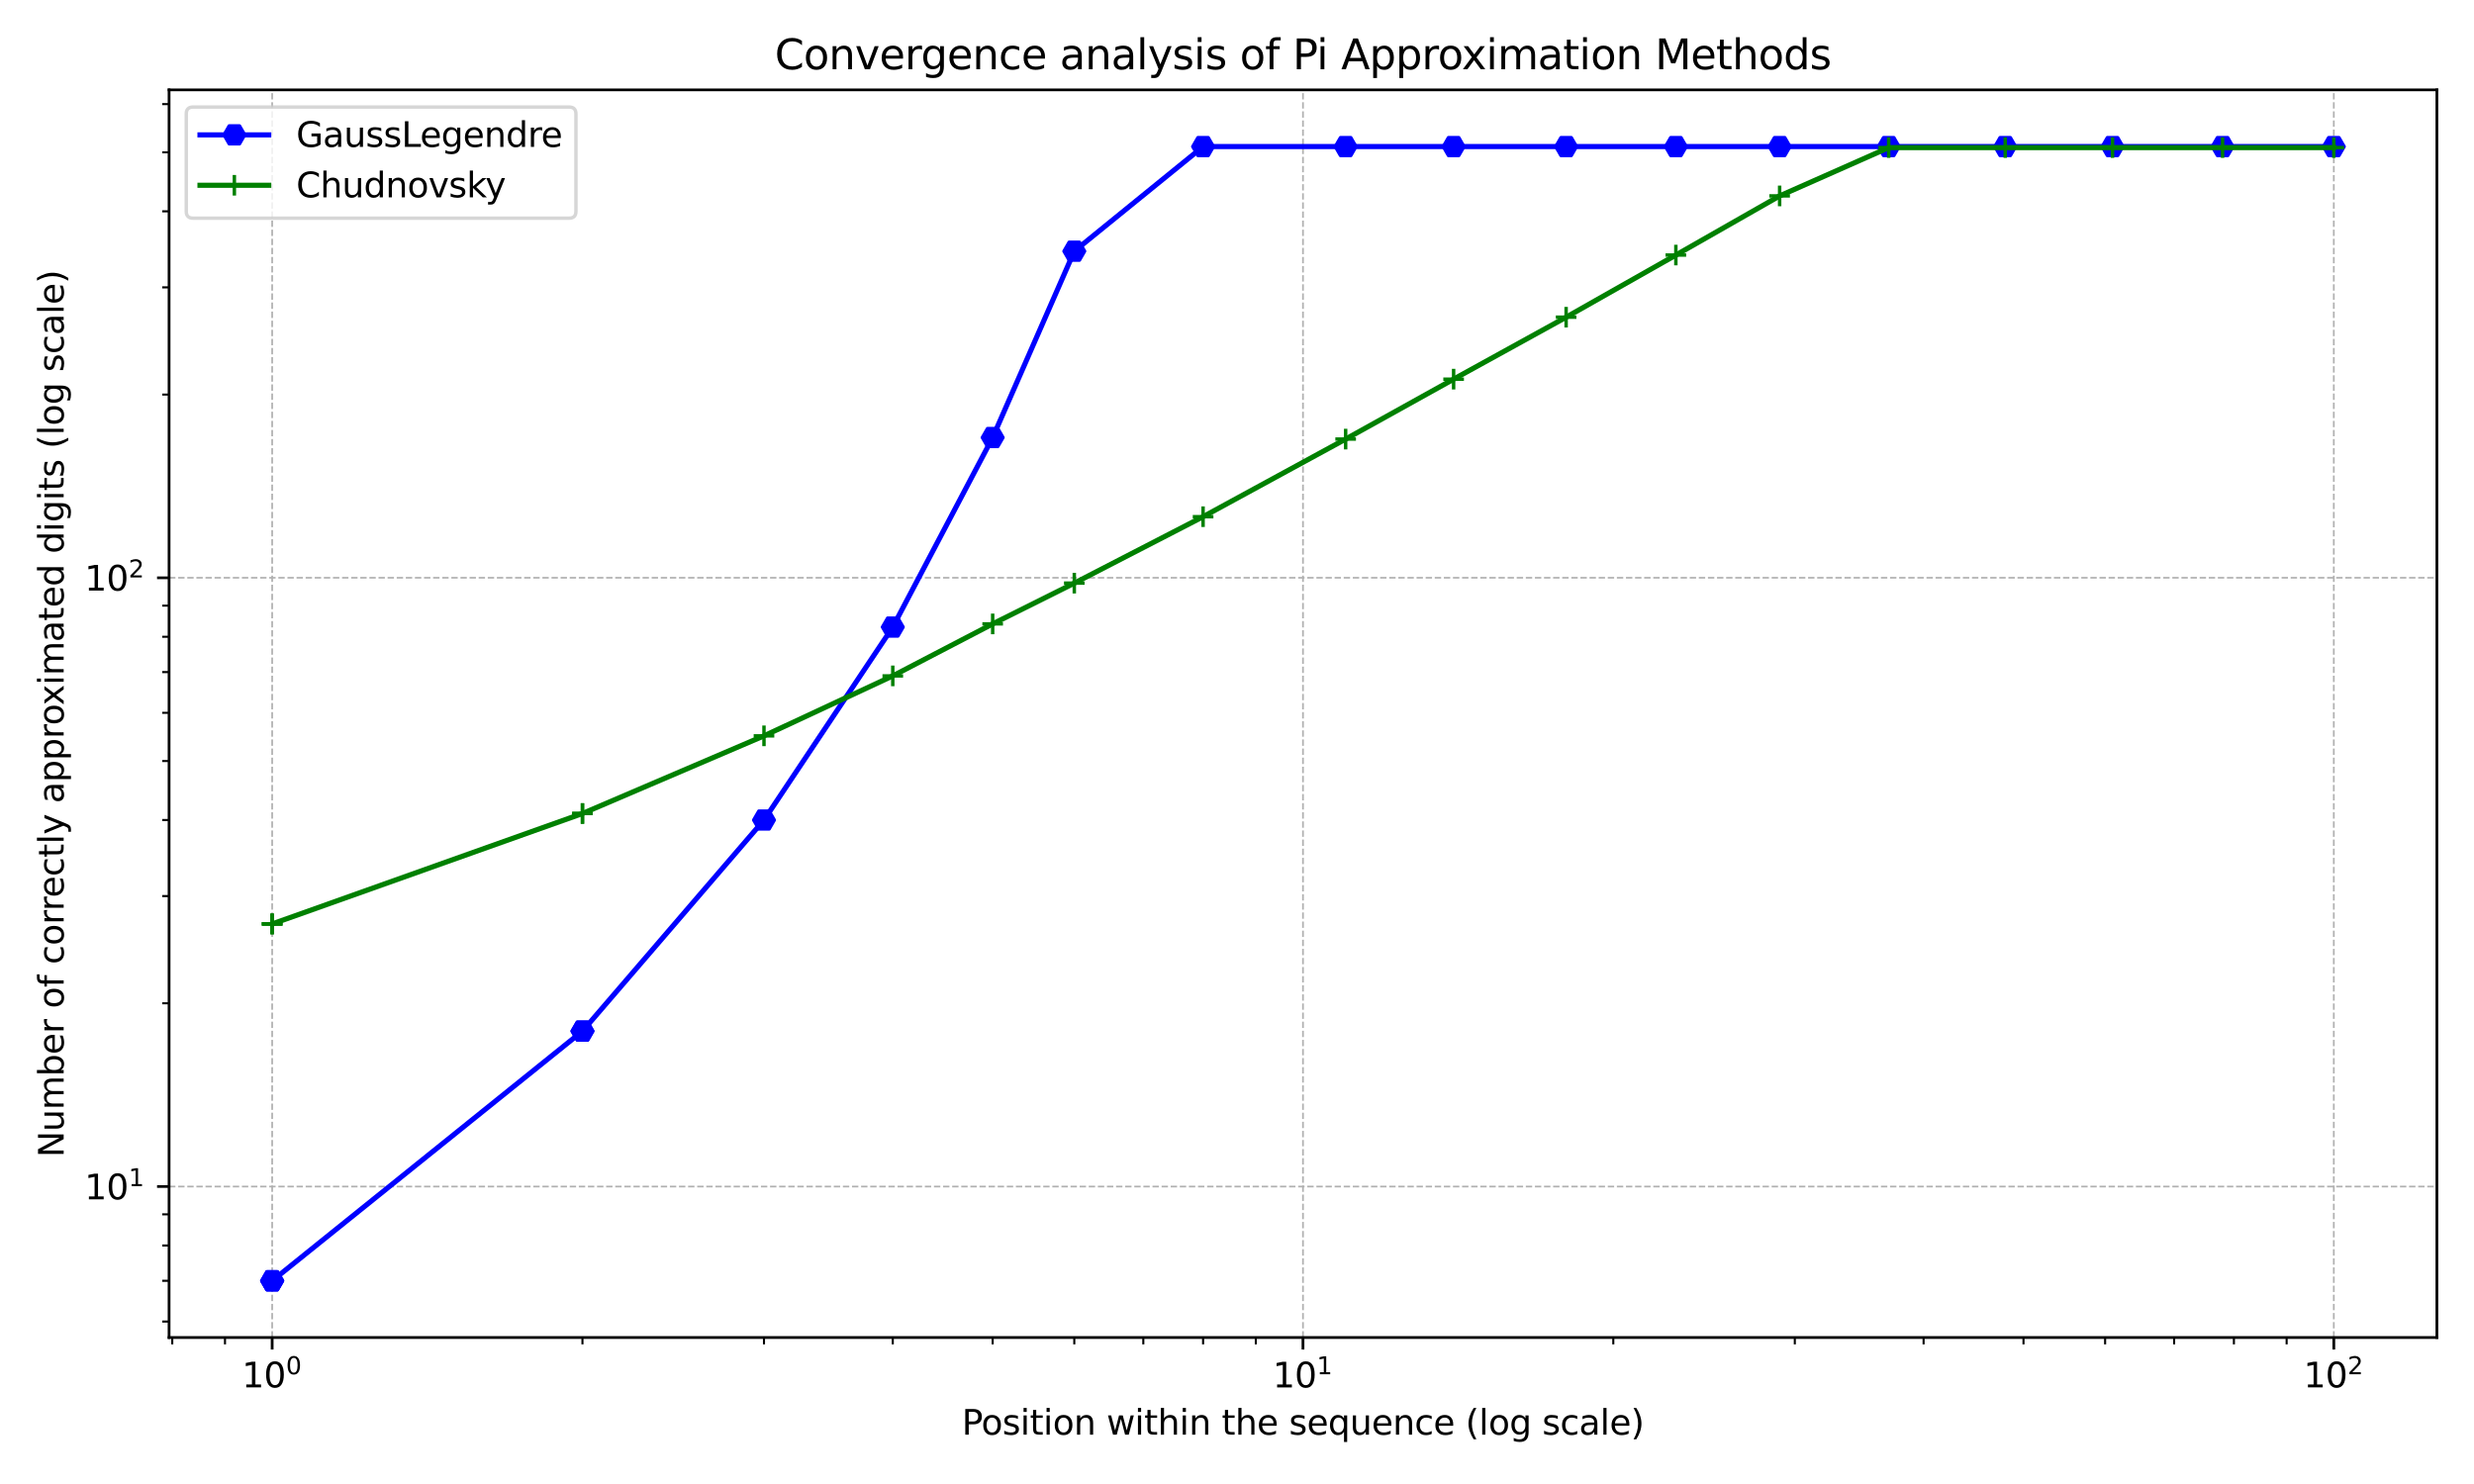 <?xml version="1.0" encoding="utf-8" standalone="no"?>
<!DOCTYPE svg PUBLIC "-//W3C//DTD SVG 1.1//EN"
  "http://www.w3.org/Graphics/SVG/1.1/DTD/svg11.dtd">
<svg xmlns:xlink="http://www.w3.org/1999/xlink" width="720pt" height="432pt" viewBox="0 0 720 432" xmlns="http://www.w3.org/2000/svg" version="1.1">
 <defs>
  <style type="text/css">*{stroke-linejoin: round; stroke-linecap: butt}</style>
 </defs>
 <g id="figure_1">
  <g id="patch_1">
   <path d="M 0 432 
L 720 432 
L 720 0 
L 0 0 
z
" style="fill: #ffffff"/>
  </g>
  <g id="axes_1">
   <g id="patch_2">
    <path d="M 49.205 389.356 
L 709.2 389.356 
L 709.2 26.16 
L 49.205 26.16 
z
" style="fill: #ffffff"/>
   </g>
   <g id="matplotlib.axis_1">
    <g id="xtick_1">
     <g id="line2d_1">
      <path d="M 79.205 389.356 
L 79.205 26.16 
" clip-path="url(#pd4773b8d16)" style="fill: none; stroke-dasharray: 1.85,0.8; stroke-dashoffset: 0; stroke: #b0b0b0; stroke-width: 0.5"/>
     </g>
     <g id="line2d_2">
      <defs>
       <path id="m289d5e07dd" d="M 0 0 
L 0 3.5 
" style="stroke: #000000; stroke-width: 0.8"/>
      </defs>
      <g>
       <use xlink:href="#m289d5e07dd" x="79.205" y="389.356" style="stroke: #000000; stroke-width: 0.8"/>
      </g>
     </g>
     <g id="text_1">
      <!-- $\mathdefault{10^{0}}$ -->
      <g transform="translate(70.405 403.954) scale(0.1 -0.1)">
       <defs>
        <path id="DejaVuSans-31" d="M 794 531 
L 1825 531 
L 1825 4091 
L 703 3866 
L 703 4441 
L 1819 4666 
L 2450 4666 
L 2450 531 
L 3481 531 
L 3481 0 
L 794 0 
L 794 531 
z
" transform="scale(0.016)"/>
        <path id="DejaVuSans-30" d="M 2034 4250 
Q 1547 4250 1301 3770 
Q 1056 3291 1056 2328 
Q 1056 1369 1301 889 
Q 1547 409 2034 409 
Q 2525 409 2770 889 
Q 3016 1369 3016 2328 
Q 3016 3291 2770 3770 
Q 2525 4250 2034 4250 
z
M 2034 4750 
Q 2819 4750 3233 4129 
Q 3647 3509 3647 2328 
Q 3647 1150 3233 529 
Q 2819 -91 2034 -91 
Q 1250 -91 836 529 
Q 422 1150 422 2328 
Q 422 3509 836 4129 
Q 1250 4750 2034 4750 
z
" transform="scale(0.016)"/>
       </defs>
       <use xlink:href="#DejaVuSans-31" transform="translate(0 0.766)"/>
       <use xlink:href="#DejaVuSans-30" transform="translate(63.623 0.766)"/>
       <use xlink:href="#DejaVuSans-30" transform="translate(128.203 39.047) scale(0.7)"/>
      </g>
     </g>
    </g>
    <g id="xtick_2">
     <g id="line2d_3">
      <path d="M 379.203 389.356 
L 379.203 26.16 
" clip-path="url(#pd4773b8d16)" style="fill: none; stroke-dasharray: 1.85,0.8; stroke-dashoffset: 0; stroke: #b0b0b0; stroke-width: 0.5"/>
     </g>
     <g id="line2d_4">
      <g>
       <use xlink:href="#m289d5e07dd" x="379.203" y="389.356" style="stroke: #000000; stroke-width: 0.8"/>
      </g>
     </g>
     <g id="text_2">
      <!-- $\mathdefault{10^{1}}$ -->
      <g transform="translate(370.403 403.954) scale(0.1 -0.1)">
       <use xlink:href="#DejaVuSans-31" transform="translate(0 0.684)"/>
       <use xlink:href="#DejaVuSans-30" transform="translate(63.623 0.684)"/>
       <use xlink:href="#DejaVuSans-31" transform="translate(128.203 38.966) scale(0.7)"/>
      </g>
     </g>
    </g>
    <g id="xtick_3">
     <g id="line2d_5">
      <path d="M 679.2 389.356 
L 679.2 26.16 
" clip-path="url(#pd4773b8d16)" style="fill: none; stroke-dasharray: 1.85,0.8; stroke-dashoffset: 0; stroke: #b0b0b0; stroke-width: 0.5"/>
     </g>
     <g id="line2d_6">
      <g>
       <use xlink:href="#m289d5e07dd" x="679.2" y="389.356" style="stroke: #000000; stroke-width: 0.8"/>
      </g>
     </g>
     <g id="text_3">
      <!-- $\mathdefault{10^{2}}$ -->
      <g transform="translate(670.4 403.954) scale(0.1 -0.1)">
       <defs>
        <path id="DejaVuSans-32" d="M 1228 531 
L 3431 531 
L 3431 0 
L 469 0 
L 469 531 
Q 828 903 1448 1529 
Q 2069 2156 2228 2338 
Q 2531 2678 2651 2914 
Q 2772 3150 2772 3378 
Q 2772 3750 2511 3984 
Q 2250 4219 1831 4219 
Q 1534 4219 1204 4116 
Q 875 4013 500 3803 
L 500 4441 
Q 881 4594 1212 4672 
Q 1544 4750 1819 4750 
Q 2544 4750 2975 4387 
Q 3406 4025 3406 3419 
Q 3406 3131 3298 2873 
Q 3191 2616 2906 2266 
Q 2828 2175 2409 1742 
Q 1991 1309 1228 531 
z
" transform="scale(0.016)"/>
       </defs>
       <use xlink:href="#DejaVuSans-31" transform="translate(0 0.766)"/>
       <use xlink:href="#DejaVuSans-30" transform="translate(63.623 0.766)"/>
       <use xlink:href="#DejaVuSans-32" transform="translate(128.203 39.047) scale(0.7)"/>
      </g>
     </g>
    </g>
    <g id="xtick_4">
     <g id="line2d_7">
      <defs>
       <path id="ma3719a4227" d="M 0 0 
L 0 2 
" style="stroke: #000000; stroke-width: 0.6"/>
      </defs>
      <g>
       <use xlink:href="#ma3719a4227" x="50.132" y="389.356" style="stroke: #000000; stroke-width: 0.6"/>
      </g>
     </g>
    </g>
    <g id="xtick_5">
     <g id="line2d_8">
      <g>
       <use xlink:href="#ma3719a4227" x="65.478" y="389.356" style="stroke: #000000; stroke-width: 0.6"/>
      </g>
     </g>
    </g>
    <g id="xtick_6">
     <g id="line2d_9">
      <g>
       <use xlink:href="#ma3719a4227" x="169.513" y="389.356" style="stroke: #000000; stroke-width: 0.6"/>
      </g>
     </g>
    </g>
    <g id="xtick_7">
     <g id="line2d_10">
      <g>
       <use xlink:href="#ma3719a4227" x="222.34" y="389.356" style="stroke: #000000; stroke-width: 0.6"/>
      </g>
     </g>
    </g>
    <g id="xtick_8">
     <g id="line2d_11">
      <g>
       <use xlink:href="#ma3719a4227" x="259.822" y="389.356" style="stroke: #000000; stroke-width: 0.6"/>
      </g>
     </g>
    </g>
    <g id="xtick_9">
     <g id="line2d_12">
      <g>
       <use xlink:href="#ma3719a4227" x="288.894" y="389.356" style="stroke: #000000; stroke-width: 0.6"/>
      </g>
     </g>
    </g>
    <g id="xtick_10">
     <g id="line2d_13">
      <g>
       <use xlink:href="#ma3719a4227" x="312.649" y="389.356" style="stroke: #000000; stroke-width: 0.6"/>
      </g>
     </g>
    </g>
    <g id="xtick_11">
     <g id="line2d_14">
      <g>
       <use xlink:href="#ma3719a4227" x="332.732" y="389.356" style="stroke: #000000; stroke-width: 0.6"/>
      </g>
     </g>
    </g>
    <g id="xtick_12">
     <g id="line2d_15">
      <g>
       <use xlink:href="#ma3719a4227" x="350.13" y="389.356" style="stroke: #000000; stroke-width: 0.6"/>
      </g>
     </g>
    </g>
    <g id="xtick_13">
     <g id="line2d_16">
      <g>
       <use xlink:href="#ma3719a4227" x="365.475" y="389.356" style="stroke: #000000; stroke-width: 0.6"/>
      </g>
     </g>
    </g>
    <g id="xtick_14">
     <g id="line2d_17">
      <g>
       <use xlink:href="#ma3719a4227" x="469.511" y="389.356" style="stroke: #000000; stroke-width: 0.6"/>
      </g>
     </g>
    </g>
    <g id="xtick_15">
     <g id="line2d_18">
      <g>
       <use xlink:href="#ma3719a4227" x="522.338" y="389.356" style="stroke: #000000; stroke-width: 0.6"/>
      </g>
     </g>
    </g>
    <g id="xtick_16">
     <g id="line2d_19">
      <g>
       <use xlink:href="#ma3719a4227" x="559.819" y="389.356" style="stroke: #000000; stroke-width: 0.6"/>
      </g>
     </g>
    </g>
    <g id="xtick_17">
     <g id="line2d_20">
      <g>
       <use xlink:href="#ma3719a4227" x="588.892" y="389.356" style="stroke: #000000; stroke-width: 0.6"/>
      </g>
     </g>
    </g>
    <g id="xtick_18">
     <g id="line2d_21">
      <g>
       <use xlink:href="#ma3719a4227" x="612.646" y="389.356" style="stroke: #000000; stroke-width: 0.6"/>
      </g>
     </g>
    </g>
    <g id="xtick_19">
     <g id="line2d_22">
      <g>
       <use xlink:href="#ma3719a4227" x="632.73" y="389.356" style="stroke: #000000; stroke-width: 0.6"/>
      </g>
     </g>
    </g>
    <g id="xtick_20">
     <g id="line2d_23">
      <g>
       <use xlink:href="#ma3719a4227" x="650.127" y="389.356" style="stroke: #000000; stroke-width: 0.6"/>
      </g>
     </g>
    </g>
    <g id="xtick_21">
     <g id="line2d_24">
      <g>
       <use xlink:href="#ma3719a4227" x="665.473" y="389.356" style="stroke: #000000; stroke-width: 0.6"/>
      </g>
     </g>
    </g>
    <g id="text_4">
     <!-- Position within the sequence (log scale) -->
     <g transform="translate(279.92 417.633) scale(0.1 -0.1)">
      <defs>
       <path id="DejaVuSans-50" d="M 1259 4147 
L 1259 2394 
L 2053 2394 
Q 2494 2394 2734 2622 
Q 2975 2850 2975 3272 
Q 2975 3691 2734 3919 
Q 2494 4147 2053 4147 
L 1259 4147 
z
M 628 4666 
L 2053 4666 
Q 2838 4666 3239 4311 
Q 3641 3956 3641 3272 
Q 3641 2581 3239 2228 
Q 2838 1875 2053 1875 
L 1259 1875 
L 1259 0 
L 628 0 
L 628 4666 
z
" transform="scale(0.016)"/>
       <path id="DejaVuSans-6f" d="M 1959 3097 
Q 1497 3097 1228 2736 
Q 959 2375 959 1747 
Q 959 1119 1226 758 
Q 1494 397 1959 397 
Q 2419 397 2687 759 
Q 2956 1122 2956 1747 
Q 2956 2369 2687 2733 
Q 2419 3097 1959 3097 
z
M 1959 3584 
Q 2709 3584 3137 3096 
Q 3566 2609 3566 1747 
Q 3566 888 3137 398 
Q 2709 -91 1959 -91 
Q 1206 -91 779 398 
Q 353 888 353 1747 
Q 353 2609 779 3096 
Q 1206 3584 1959 3584 
z
" transform="scale(0.016)"/>
       <path id="DejaVuSans-73" d="M 2834 3397 
L 2834 2853 
Q 2591 2978 2328 3040 
Q 2066 3103 1784 3103 
Q 1356 3103 1142 2972 
Q 928 2841 928 2578 
Q 928 2378 1081 2264 
Q 1234 2150 1697 2047 
L 1894 2003 
Q 2506 1872 2764 1633 
Q 3022 1394 3022 966 
Q 3022 478 2636 193 
Q 2250 -91 1575 -91 
Q 1294 -91 989 -36 
Q 684 19 347 128 
L 347 722 
Q 666 556 975 473 
Q 1284 391 1588 391 
Q 1994 391 2212 530 
Q 2431 669 2431 922 
Q 2431 1156 2273 1281 
Q 2116 1406 1581 1522 
L 1381 1569 
Q 847 1681 609 1914 
Q 372 2147 372 2553 
Q 372 3047 722 3315 
Q 1072 3584 1716 3584 
Q 2034 3584 2315 3537 
Q 2597 3491 2834 3397 
z
" transform="scale(0.016)"/>
       <path id="DejaVuSans-69" d="M 603 3500 
L 1178 3500 
L 1178 0 
L 603 0 
L 603 3500 
z
M 603 4863 
L 1178 4863 
L 1178 4134 
L 603 4134 
L 603 4863 
z
" transform="scale(0.016)"/>
       <path id="DejaVuSans-74" d="M 1172 4494 
L 1172 3500 
L 2356 3500 
L 2356 3053 
L 1172 3053 
L 1172 1153 
Q 1172 725 1289 603 
Q 1406 481 1766 481 
L 2356 481 
L 2356 0 
L 1766 0 
Q 1100 0 847 248 
Q 594 497 594 1153 
L 594 3053 
L 172 3053 
L 172 3500 
L 594 3500 
L 594 4494 
L 1172 4494 
z
" transform="scale(0.016)"/>
       <path id="DejaVuSans-6e" d="M 3513 2113 
L 3513 0 
L 2938 0 
L 2938 2094 
Q 2938 2591 2744 2837 
Q 2550 3084 2163 3084 
Q 1697 3084 1428 2787 
Q 1159 2491 1159 1978 
L 1159 0 
L 581 0 
L 581 3500 
L 1159 3500 
L 1159 2956 
Q 1366 3272 1645 3428 
Q 1925 3584 2291 3584 
Q 2894 3584 3203 3211 
Q 3513 2838 3513 2113 
z
" transform="scale(0.016)"/>
       <path id="DejaVuSans-20" transform="scale(0.016)"/>
       <path id="DejaVuSans-77" d="M 269 3500 
L 844 3500 
L 1563 769 
L 2278 3500 
L 2956 3500 
L 3675 769 
L 4391 3500 
L 4966 3500 
L 4050 0 
L 3372 0 
L 2619 2869 
L 1863 0 
L 1184 0 
L 269 3500 
z
" transform="scale(0.016)"/>
       <path id="DejaVuSans-68" d="M 3513 2113 
L 3513 0 
L 2938 0 
L 2938 2094 
Q 2938 2591 2744 2837 
Q 2550 3084 2163 3084 
Q 1697 3084 1428 2787 
Q 1159 2491 1159 1978 
L 1159 0 
L 581 0 
L 581 4863 
L 1159 4863 
L 1159 2956 
Q 1366 3272 1645 3428 
Q 1925 3584 2291 3584 
Q 2894 3584 3203 3211 
Q 3513 2838 3513 2113 
z
" transform="scale(0.016)"/>
       <path id="DejaVuSans-65" d="M 3597 1894 
L 3597 1613 
L 953 1613 
Q 991 1019 1311 708 
Q 1631 397 2203 397 
Q 2534 397 2845 478 
Q 3156 559 3463 722 
L 3463 178 
Q 3153 47 2828 -22 
Q 2503 -91 2169 -91 
Q 1331 -91 842 396 
Q 353 884 353 1716 
Q 353 2575 817 3079 
Q 1281 3584 2069 3584 
Q 2775 3584 3186 3129 
Q 3597 2675 3597 1894 
z
M 3022 2063 
Q 3016 2534 2758 2815 
Q 2500 3097 2075 3097 
Q 1594 3097 1305 2825 
Q 1016 2553 972 2059 
L 3022 2063 
z
" transform="scale(0.016)"/>
       <path id="DejaVuSans-71" d="M 947 1747 
Q 947 1113 1208 752 
Q 1469 391 1925 391 
Q 2381 391 2643 752 
Q 2906 1113 2906 1747 
Q 2906 2381 2643 2742 
Q 2381 3103 1925 3103 
Q 1469 3103 1208 2742 
Q 947 2381 947 1747 
z
M 2906 525 
Q 2725 213 2448 61 
Q 2172 -91 1784 -91 
Q 1150 -91 751 415 
Q 353 922 353 1747 
Q 353 2572 751 3078 
Q 1150 3584 1784 3584 
Q 2172 3584 2448 3432 
Q 2725 3281 2906 2969 
L 2906 3500 
L 3481 3500 
L 3481 -1331 
L 2906 -1331 
L 2906 525 
z
" transform="scale(0.016)"/>
       <path id="DejaVuSans-75" d="M 544 1381 
L 544 3500 
L 1119 3500 
L 1119 1403 
Q 1119 906 1312 657 
Q 1506 409 1894 409 
Q 2359 409 2629 706 
Q 2900 1003 2900 1516 
L 2900 3500 
L 3475 3500 
L 3475 0 
L 2900 0 
L 2900 538 
Q 2691 219 2414 64 
Q 2138 -91 1772 -91 
Q 1169 -91 856 284 
Q 544 659 544 1381 
z
M 1991 3584 
L 1991 3584 
z
" transform="scale(0.016)"/>
       <path id="DejaVuSans-63" d="M 3122 3366 
L 3122 2828 
Q 2878 2963 2633 3030 
Q 2388 3097 2138 3097 
Q 1578 3097 1268 2742 
Q 959 2388 959 1747 
Q 959 1106 1268 751 
Q 1578 397 2138 397 
Q 2388 397 2633 464 
Q 2878 531 3122 666 
L 3122 134 
Q 2881 22 2623 -34 
Q 2366 -91 2075 -91 
Q 1284 -91 818 406 
Q 353 903 353 1747 
Q 353 2603 823 3093 
Q 1294 3584 2113 3584 
Q 2378 3584 2631 3529 
Q 2884 3475 3122 3366 
z
" transform="scale(0.016)"/>
       <path id="DejaVuSans-28" d="M 1984 4856 
Q 1566 4138 1362 3434 
Q 1159 2731 1159 2009 
Q 1159 1288 1364 580 
Q 1569 -128 1984 -844 
L 1484 -844 
Q 1016 -109 783 600 
Q 550 1309 550 2009 
Q 550 2706 781 3412 
Q 1013 4119 1484 4856 
L 1984 4856 
z
" transform="scale(0.016)"/>
       <path id="DejaVuSans-6c" d="M 603 4863 
L 1178 4863 
L 1178 0 
L 603 0 
L 603 4863 
z
" transform="scale(0.016)"/>
       <path id="DejaVuSans-67" d="M 2906 1791 
Q 2906 2416 2648 2759 
Q 2391 3103 1925 3103 
Q 1463 3103 1205 2759 
Q 947 2416 947 1791 
Q 947 1169 1205 825 
Q 1463 481 1925 481 
Q 2391 481 2648 825 
Q 2906 1169 2906 1791 
z
M 3481 434 
Q 3481 -459 3084 -895 
Q 2688 -1331 1869 -1331 
Q 1566 -1331 1297 -1286 
Q 1028 -1241 775 -1147 
L 775 -588 
Q 1028 -725 1275 -790 
Q 1522 -856 1778 -856 
Q 2344 -856 2625 -561 
Q 2906 -266 2906 331 
L 2906 616 
Q 2728 306 2450 153 
Q 2172 0 1784 0 
Q 1141 0 747 490 
Q 353 981 353 1791 
Q 353 2603 747 3093 
Q 1141 3584 1784 3584 
Q 2172 3584 2450 3431 
Q 2728 3278 2906 2969 
L 2906 3500 
L 3481 3500 
L 3481 434 
z
" transform="scale(0.016)"/>
       <path id="DejaVuSans-61" d="M 2194 1759 
Q 1497 1759 1228 1600 
Q 959 1441 959 1056 
Q 959 750 1161 570 
Q 1363 391 1709 391 
Q 2188 391 2477 730 
Q 2766 1069 2766 1631 
L 2766 1759 
L 2194 1759 
z
M 3341 1997 
L 3341 0 
L 2766 0 
L 2766 531 
Q 2569 213 2275 61 
Q 1981 -91 1556 -91 
Q 1019 -91 701 211 
Q 384 513 384 1019 
Q 384 1609 779 1909 
Q 1175 2209 1959 2209 
L 2766 2209 
L 2766 2266 
Q 2766 2663 2505 2880 
Q 2244 3097 1772 3097 
Q 1472 3097 1187 3025 
Q 903 2953 641 2809 
L 641 3341 
Q 956 3463 1253 3523 
Q 1550 3584 1831 3584 
Q 2591 3584 2966 3190 
Q 3341 2797 3341 1997 
z
" transform="scale(0.016)"/>
       <path id="DejaVuSans-29" d="M 513 4856 
L 1013 4856 
Q 1481 4119 1714 3412 
Q 1947 2706 1947 2009 
Q 1947 1309 1714 600 
Q 1481 -109 1013 -844 
L 513 -844 
Q 928 -128 1133 580 
Q 1338 1288 1338 2009 
Q 1338 2731 1133 3434 
Q 928 4138 513 4856 
z
" transform="scale(0.016)"/>
      </defs>
      <use xlink:href="#DejaVuSans-50"/>
      <use xlink:href="#DejaVuSans-6f" x="56.678"/>
      <use xlink:href="#DejaVuSans-73" x="117.859"/>
      <use xlink:href="#DejaVuSans-69" x="169.959"/>
      <use xlink:href="#DejaVuSans-74" x="197.742"/>
      <use xlink:href="#DejaVuSans-69" x="236.951"/>
      <use xlink:href="#DejaVuSans-6f" x="264.734"/>
      <use xlink:href="#DejaVuSans-6e" x="325.916"/>
      <use xlink:href="#DejaVuSans-20" x="389.295"/>
      <use xlink:href="#DejaVuSans-77" x="421.082"/>
      <use xlink:href="#DejaVuSans-69" x="502.869"/>
      <use xlink:href="#DejaVuSans-74" x="530.652"/>
      <use xlink:href="#DejaVuSans-68" x="569.861"/>
      <use xlink:href="#DejaVuSans-69" x="633.24"/>
      <use xlink:href="#DejaVuSans-6e" x="661.023"/>
      <use xlink:href="#DejaVuSans-20" x="724.402"/>
      <use xlink:href="#DejaVuSans-74" x="756.189"/>
      <use xlink:href="#DejaVuSans-68" x="795.398"/>
      <use xlink:href="#DejaVuSans-65" x="858.777"/>
      <use xlink:href="#DejaVuSans-20" x="920.301"/>
      <use xlink:href="#DejaVuSans-73" x="952.088"/>
      <use xlink:href="#DejaVuSans-65" x="1004.188"/>
      <use xlink:href="#DejaVuSans-71" x="1065.711"/>
      <use xlink:href="#DejaVuSans-75" x="1129.188"/>
      <use xlink:href="#DejaVuSans-65" x="1192.566"/>
      <use xlink:href="#DejaVuSans-6e" x="1254.09"/>
      <use xlink:href="#DejaVuSans-63" x="1317.469"/>
      <use xlink:href="#DejaVuSans-65" x="1372.449"/>
      <use xlink:href="#DejaVuSans-20" x="1433.973"/>
      <use xlink:href="#DejaVuSans-28" x="1465.76"/>
      <use xlink:href="#DejaVuSans-6c" x="1504.773"/>
      <use xlink:href="#DejaVuSans-6f" x="1532.557"/>
      <use xlink:href="#DejaVuSans-67" x="1593.738"/>
      <use xlink:href="#DejaVuSans-20" x="1657.215"/>
      <use xlink:href="#DejaVuSans-73" x="1689.002"/>
      <use xlink:href="#DejaVuSans-63" x="1741.102"/>
      <use xlink:href="#DejaVuSans-61" x="1796.082"/>
      <use xlink:href="#DejaVuSans-6c" x="1857.361"/>
      <use xlink:href="#DejaVuSans-65" x="1885.145"/>
      <use xlink:href="#DejaVuSans-29" x="1946.668"/>
     </g>
    </g>
   </g>
   <g id="matplotlib.axis_2">
    <g id="ytick_1">
     <g id="line2d_25">
      <path d="M 49.205 345.399 
L 709.2 345.399 
" clip-path="url(#pd4773b8d16)" style="fill: none; stroke-dasharray: 1.85,0.8; stroke-dashoffset: 0; stroke: #b0b0b0; stroke-width: 0.5"/>
     </g>
     <g id="line2d_26">
      <defs>
       <path id="m0f36f6f681" d="M 0 0 
L -3.5 0 
" style="stroke: #000000; stroke-width: 0.8"/>
      </defs>
      <g>
       <use xlink:href="#m0f36f6f681" x="49.205" y="345.399" style="stroke: #000000; stroke-width: 0.8"/>
      </g>
     </g>
     <g id="text_5">
      <!-- $\mathdefault{10^{1}}$ -->
      <g transform="translate(24.605 349.198) scale(0.1 -0.1)">
       <use xlink:href="#DejaVuSans-31" transform="translate(0 0.684)"/>
       <use xlink:href="#DejaVuSans-30" transform="translate(63.623 0.684)"/>
       <use xlink:href="#DejaVuSans-31" transform="translate(128.203 38.966) scale(0.7)"/>
      </g>
     </g>
    </g>
    <g id="ytick_2">
     <g id="line2d_27">
      <path d="M 49.205 168.2 
L 709.2 168.2 
" clip-path="url(#pd4773b8d16)" style="fill: none; stroke-dasharray: 1.85,0.8; stroke-dashoffset: 0; stroke: #b0b0b0; stroke-width: 0.5"/>
     </g>
     <g id="line2d_28">
      <g>
       <use xlink:href="#m0f36f6f681" x="49.205" y="168.2" style="stroke: #000000; stroke-width: 0.8"/>
      </g>
     </g>
     <g id="text_6">
      <!-- $\mathdefault{10^{2}}$ -->
      <g transform="translate(24.605 171.999) scale(0.1 -0.1)">
       <use xlink:href="#DejaVuSans-31" transform="translate(0 0.766)"/>
       <use xlink:href="#DejaVuSans-30" transform="translate(63.623 0.766)"/>
       <use xlink:href="#DejaVuSans-32" transform="translate(128.203 39.047) scale(0.7)"/>
      </g>
     </g>
    </g>
    <g id="ytick_3">
     <g id="line2d_29">
      <defs>
       <path id="m14c7bb01b4" d="M 0 0 
L -2 0 
" style="stroke: #000000; stroke-width: 0.6"/>
      </defs>
      <g>
       <use xlink:href="#m14c7bb01b4" x="49.205" y="384.71" style="stroke: #000000; stroke-width: 0.6"/>
      </g>
     </g>
    </g>
    <g id="ytick_4">
     <g id="line2d_30">
      <g>
       <use xlink:href="#m14c7bb01b4" x="49.205" y="372.847" style="stroke: #000000; stroke-width: 0.6"/>
      </g>
     </g>
    </g>
    <g id="ytick_5">
     <g id="line2d_31">
      <g>
       <use xlink:href="#m14c7bb01b4" x="49.205" y="362.571" style="stroke: #000000; stroke-width: 0.6"/>
      </g>
     </g>
    </g>
    <g id="ytick_6">
     <g id="line2d_32">
      <g>
       <use xlink:href="#m14c7bb01b4" x="49.205" y="353.507" style="stroke: #000000; stroke-width: 0.6"/>
      </g>
     </g>
    </g>
    <g id="ytick_7">
     <g id="line2d_33">
      <g>
       <use xlink:href="#m14c7bb01b4" x="49.205" y="292.057" style="stroke: #000000; stroke-width: 0.6"/>
      </g>
     </g>
    </g>
    <g id="ytick_8">
     <g id="line2d_34">
      <g>
       <use xlink:href="#m14c7bb01b4" x="49.205" y="260.853" style="stroke: #000000; stroke-width: 0.6"/>
      </g>
     </g>
    </g>
    <g id="ytick_9">
     <g id="line2d_35">
      <g>
       <use xlink:href="#m14c7bb01b4" x="49.205" y="238.715" style="stroke: #000000; stroke-width: 0.6"/>
      </g>
     </g>
    </g>
    <g id="ytick_10">
     <g id="line2d_36">
      <g>
       <use xlink:href="#m14c7bb01b4" x="49.205" y="221.542" style="stroke: #000000; stroke-width: 0.6"/>
      </g>
     </g>
    </g>
    <g id="ytick_11">
     <g id="line2d_37">
      <g>
       <use xlink:href="#m14c7bb01b4" x="49.205" y="207.511" style="stroke: #000000; stroke-width: 0.6"/>
      </g>
     </g>
    </g>
    <g id="ytick_12">
     <g id="line2d_38">
      <g>
       <use xlink:href="#m14c7bb01b4" x="49.205" y="195.649" style="stroke: #000000; stroke-width: 0.6"/>
      </g>
     </g>
    </g>
    <g id="ytick_13">
     <g id="line2d_39">
      <g>
       <use xlink:href="#m14c7bb01b4" x="49.205" y="185.372" style="stroke: #000000; stroke-width: 0.6"/>
      </g>
     </g>
    </g>
    <g id="ytick_14">
     <g id="line2d_40">
      <g>
       <use xlink:href="#m14c7bb01b4" x="49.205" y="176.308" style="stroke: #000000; stroke-width: 0.6"/>
      </g>
     </g>
    </g>
    <g id="ytick_15">
     <g id="line2d_41">
      <g>
       <use xlink:href="#m14c7bb01b4" x="49.205" y="114.858" style="stroke: #000000; stroke-width: 0.6"/>
      </g>
     </g>
    </g>
    <g id="ytick_16">
     <g id="line2d_42">
      <g>
       <use xlink:href="#m14c7bb01b4" x="49.205" y="83.655" style="stroke: #000000; stroke-width: 0.6"/>
      </g>
     </g>
    </g>
    <g id="ytick_17">
     <g id="line2d_43">
      <g>
       <use xlink:href="#m14c7bb01b4" x="49.205" y="61.516" style="stroke: #000000; stroke-width: 0.6"/>
      </g>
     </g>
    </g>
    <g id="ytick_18">
     <g id="line2d_44">
      <g>
       <use xlink:href="#m14c7bb01b4" x="49.205" y="44.344" style="stroke: #000000; stroke-width: 0.6"/>
      </g>
     </g>
    </g>
    <g id="ytick_19">
     <g id="line2d_45">
      <g>
       <use xlink:href="#m14c7bb01b4" x="49.205" y="30.313" style="stroke: #000000; stroke-width: 0.6"/>
      </g>
     </g>
    </g>
    <g id="text_7">
     <!-- Number of correctly approximated digits (log scale) -->
     <g transform="translate(18.526 336.903) rotate(-90) scale(0.1 -0.1)">
      <defs>
       <path id="DejaVuSans-4e" d="M 628 4666 
L 1478 4666 
L 3547 763 
L 3547 4666 
L 4159 4666 
L 4159 0 
L 3309 0 
L 1241 3903 
L 1241 0 
L 628 0 
L 628 4666 
z
" transform="scale(0.016)"/>
       <path id="DejaVuSans-6d" d="M 3328 2828 
Q 3544 3216 3844 3400 
Q 4144 3584 4550 3584 
Q 5097 3584 5394 3201 
Q 5691 2819 5691 2113 
L 5691 0 
L 5113 0 
L 5113 2094 
Q 5113 2597 4934 2840 
Q 4756 3084 4391 3084 
Q 3944 3084 3684 2787 
Q 3425 2491 3425 1978 
L 3425 0 
L 2847 0 
L 2847 2094 
Q 2847 2600 2669 2842 
Q 2491 3084 2119 3084 
Q 1678 3084 1418 2786 
Q 1159 2488 1159 1978 
L 1159 0 
L 581 0 
L 581 3500 
L 1159 3500 
L 1159 2956 
Q 1356 3278 1631 3431 
Q 1906 3584 2284 3584 
Q 2666 3584 2933 3390 
Q 3200 3197 3328 2828 
z
" transform="scale(0.016)"/>
       <path id="DejaVuSans-62" d="M 3116 1747 
Q 3116 2381 2855 2742 
Q 2594 3103 2138 3103 
Q 1681 3103 1420 2742 
Q 1159 2381 1159 1747 
Q 1159 1113 1420 752 
Q 1681 391 2138 391 
Q 2594 391 2855 752 
Q 3116 1113 3116 1747 
z
M 1159 2969 
Q 1341 3281 1617 3432 
Q 1894 3584 2278 3584 
Q 2916 3584 3314 3078 
Q 3713 2572 3713 1747 
Q 3713 922 3314 415 
Q 2916 -91 2278 -91 
Q 1894 -91 1617 61 
Q 1341 213 1159 525 
L 1159 0 
L 581 0 
L 581 4863 
L 1159 4863 
L 1159 2969 
z
" transform="scale(0.016)"/>
       <path id="DejaVuSans-72" d="M 2631 2963 
Q 2534 3019 2420 3045 
Q 2306 3072 2169 3072 
Q 1681 3072 1420 2755 
Q 1159 2438 1159 1844 
L 1159 0 
L 581 0 
L 581 3500 
L 1159 3500 
L 1159 2956 
Q 1341 3275 1631 3429 
Q 1922 3584 2338 3584 
Q 2397 3584 2469 3576 
Q 2541 3569 2628 3553 
L 2631 2963 
z
" transform="scale(0.016)"/>
       <path id="DejaVuSans-66" d="M 2375 4863 
L 2375 4384 
L 1825 4384 
Q 1516 4384 1395 4259 
Q 1275 4134 1275 3809 
L 1275 3500 
L 2222 3500 
L 2222 3053 
L 1275 3053 
L 1275 0 
L 697 0 
L 697 3053 
L 147 3053 
L 147 3500 
L 697 3500 
L 697 3744 
Q 697 4328 969 4595 
Q 1241 4863 1831 4863 
L 2375 4863 
z
" transform="scale(0.016)"/>
       <path id="DejaVuSans-79" d="M 2059 -325 
Q 1816 -950 1584 -1140 
Q 1353 -1331 966 -1331 
L 506 -1331 
L 506 -850 
L 844 -850 
Q 1081 -850 1212 -737 
Q 1344 -625 1503 -206 
L 1606 56 
L 191 3500 
L 800 3500 
L 1894 763 
L 2988 3500 
L 3597 3500 
L 2059 -325 
z
" transform="scale(0.016)"/>
       <path id="DejaVuSans-70" d="M 1159 525 
L 1159 -1331 
L 581 -1331 
L 581 3500 
L 1159 3500 
L 1159 2969 
Q 1341 3281 1617 3432 
Q 1894 3584 2278 3584 
Q 2916 3584 3314 3078 
Q 3713 2572 3713 1747 
Q 3713 922 3314 415 
Q 2916 -91 2278 -91 
Q 1894 -91 1617 61 
Q 1341 213 1159 525 
z
M 3116 1747 
Q 3116 2381 2855 2742 
Q 2594 3103 2138 3103 
Q 1681 3103 1420 2742 
Q 1159 2381 1159 1747 
Q 1159 1113 1420 752 
Q 1681 391 2138 391 
Q 2594 391 2855 752 
Q 3116 1113 3116 1747 
z
" transform="scale(0.016)"/>
       <path id="DejaVuSans-78" d="M 3513 3500 
L 2247 1797 
L 3578 0 
L 2900 0 
L 1881 1375 
L 863 0 
L 184 0 
L 1544 1831 
L 300 3500 
L 978 3500 
L 1906 2253 
L 2834 3500 
L 3513 3500 
z
" transform="scale(0.016)"/>
       <path id="DejaVuSans-64" d="M 2906 2969 
L 2906 4863 
L 3481 4863 
L 3481 0 
L 2906 0 
L 2906 525 
Q 2725 213 2448 61 
Q 2172 -91 1784 -91 
Q 1150 -91 751 415 
Q 353 922 353 1747 
Q 353 2572 751 3078 
Q 1150 3584 1784 3584 
Q 2172 3584 2448 3432 
Q 2725 3281 2906 2969 
z
M 947 1747 
Q 947 1113 1208 752 
Q 1469 391 1925 391 
Q 2381 391 2643 752 
Q 2906 1113 2906 1747 
Q 2906 2381 2643 2742 
Q 2381 3103 1925 3103 
Q 1469 3103 1208 2742 
Q 947 2381 947 1747 
z
" transform="scale(0.016)"/>
      </defs>
      <use xlink:href="#DejaVuSans-4e"/>
      <use xlink:href="#DejaVuSans-75" x="74.805"/>
      <use xlink:href="#DejaVuSans-6d" x="138.184"/>
      <use xlink:href="#DejaVuSans-62" x="235.596"/>
      <use xlink:href="#DejaVuSans-65" x="299.072"/>
      <use xlink:href="#DejaVuSans-72" x="360.596"/>
      <use xlink:href="#DejaVuSans-20" x="401.709"/>
      <use xlink:href="#DejaVuSans-6f" x="433.496"/>
      <use xlink:href="#DejaVuSans-66" x="494.678"/>
      <use xlink:href="#DejaVuSans-20" x="529.883"/>
      <use xlink:href="#DejaVuSans-63" x="561.67"/>
      <use xlink:href="#DejaVuSans-6f" x="616.65"/>
      <use xlink:href="#DejaVuSans-72" x="677.832"/>
      <use xlink:href="#DejaVuSans-72" x="717.195"/>
      <use xlink:href="#DejaVuSans-65" x="756.059"/>
      <use xlink:href="#DejaVuSans-63" x="817.582"/>
      <use xlink:href="#DejaVuSans-74" x="872.562"/>
      <use xlink:href="#DejaVuSans-6c" x="911.771"/>
      <use xlink:href="#DejaVuSans-79" x="939.555"/>
      <use xlink:href="#DejaVuSans-20" x="998.734"/>
      <use xlink:href="#DejaVuSans-61" x="1030.521"/>
      <use xlink:href="#DejaVuSans-70" x="1091.801"/>
      <use xlink:href="#DejaVuSans-70" x="1155.277"/>
      <use xlink:href="#DejaVuSans-72" x="1218.754"/>
      <use xlink:href="#DejaVuSans-6f" x="1257.617"/>
      <use xlink:href="#DejaVuSans-78" x="1315.674"/>
      <use xlink:href="#DejaVuSans-69" x="1374.854"/>
      <use xlink:href="#DejaVuSans-6d" x="1402.637"/>
      <use xlink:href="#DejaVuSans-61" x="1500.049"/>
      <use xlink:href="#DejaVuSans-74" x="1561.328"/>
      <use xlink:href="#DejaVuSans-65" x="1600.537"/>
      <use xlink:href="#DejaVuSans-64" x="1662.061"/>
      <use xlink:href="#DejaVuSans-20" x="1725.537"/>
      <use xlink:href="#DejaVuSans-64" x="1757.324"/>
      <use xlink:href="#DejaVuSans-69" x="1820.801"/>
      <use xlink:href="#DejaVuSans-67" x="1848.584"/>
      <use xlink:href="#DejaVuSans-69" x="1912.061"/>
      <use xlink:href="#DejaVuSans-74" x="1939.844"/>
      <use xlink:href="#DejaVuSans-73" x="1979.053"/>
      <use xlink:href="#DejaVuSans-20" x="2031.152"/>
      <use xlink:href="#DejaVuSans-28" x="2062.939"/>
      <use xlink:href="#DejaVuSans-6c" x="2101.953"/>
      <use xlink:href="#DejaVuSans-6f" x="2129.736"/>
      <use xlink:href="#DejaVuSans-67" x="2190.918"/>
      <use xlink:href="#DejaVuSans-20" x="2254.395"/>
      <use xlink:href="#DejaVuSans-73" x="2286.182"/>
      <use xlink:href="#DejaVuSans-63" x="2338.281"/>
      <use xlink:href="#DejaVuSans-61" x="2393.262"/>
      <use xlink:href="#DejaVuSans-6c" x="2454.541"/>
      <use xlink:href="#DejaVuSans-65" x="2482.324"/>
      <use xlink:href="#DejaVuSans-29" x="2543.848"/>
     </g>
    </g>
   </g>
   <g id="line2d_46">
    <path d="M 79.205 372.847 
L 79.205 372.847 
L 79.205 372.847 
L 169.513 300.165 
L 169.513 300.165 
L 222.34 238.715 
L 259.822 182.539 
L 288.894 127.365 
L 312.649 73.123 
L 350.13 42.669 
L 391.62 42.669 
L 423.041 42.669 
L 455.784 42.669 
L 487.72 42.669 
L 517.921 42.669 
L 549.662 42.669 
L 583.573 42.669 
L 614.8 42.669 
L 646.829 42.669 
L 679.2 42.669 
" clip-path="url(#pd4773b8d16)" style="fill: none; stroke: #0000ff; stroke-width: 1.5; stroke-linecap: square"/>
    <defs>
     <path id="m8fe67aed1e" d="M -1.5 -2.598 
L -3 -0 
L -1.5 2.598 
L 1.5 2.598 
L 3 0 
L 1.5 -2.598 
z
" style="stroke: #0000ff; stroke-linejoin: miter"/>
    </defs>
    <g clip-path="url(#pd4773b8d16)">
     <use xlink:href="#m8fe67aed1e" x="79.205" y="372.847" style="fill: #0000ff; stroke: #0000ff; stroke-linejoin: miter"/>
     <use xlink:href="#m8fe67aed1e" x="79.205" y="372.847" style="fill: #0000ff; stroke: #0000ff; stroke-linejoin: miter"/>
     <use xlink:href="#m8fe67aed1e" x="79.205" y="372.847" style="fill: #0000ff; stroke: #0000ff; stroke-linejoin: miter"/>
     <use xlink:href="#m8fe67aed1e" x="169.513" y="300.165" style="fill: #0000ff; stroke: #0000ff; stroke-linejoin: miter"/>
     <use xlink:href="#m8fe67aed1e" x="169.513" y="300.165" style="fill: #0000ff; stroke: #0000ff; stroke-linejoin: miter"/>
     <use xlink:href="#m8fe67aed1e" x="222.34" y="238.715" style="fill: #0000ff; stroke: #0000ff; stroke-linejoin: miter"/>
     <use xlink:href="#m8fe67aed1e" x="259.822" y="182.539" style="fill: #0000ff; stroke: #0000ff; stroke-linejoin: miter"/>
     <use xlink:href="#m8fe67aed1e" x="288.894" y="127.365" style="fill: #0000ff; stroke: #0000ff; stroke-linejoin: miter"/>
     <use xlink:href="#m8fe67aed1e" x="312.649" y="73.123" style="fill: #0000ff; stroke: #0000ff; stroke-linejoin: miter"/>
     <use xlink:href="#m8fe67aed1e" x="350.13" y="42.669" style="fill: #0000ff; stroke: #0000ff; stroke-linejoin: miter"/>
     <use xlink:href="#m8fe67aed1e" x="391.62" y="42.669" style="fill: #0000ff; stroke: #0000ff; stroke-linejoin: miter"/>
     <use xlink:href="#m8fe67aed1e" x="423.041" y="42.669" style="fill: #0000ff; stroke: #0000ff; stroke-linejoin: miter"/>
     <use xlink:href="#m8fe67aed1e" x="455.784" y="42.669" style="fill: #0000ff; stroke: #0000ff; stroke-linejoin: miter"/>
     <use xlink:href="#m8fe67aed1e" x="487.72" y="42.669" style="fill: #0000ff; stroke: #0000ff; stroke-linejoin: miter"/>
     <use xlink:href="#m8fe67aed1e" x="517.921" y="42.669" style="fill: #0000ff; stroke: #0000ff; stroke-linejoin: miter"/>
     <use xlink:href="#m8fe67aed1e" x="549.662" y="42.669" style="fill: #0000ff; stroke: #0000ff; stroke-linejoin: miter"/>
     <use xlink:href="#m8fe67aed1e" x="583.573" y="42.669" style="fill: #0000ff; stroke: #0000ff; stroke-linejoin: miter"/>
     <use xlink:href="#m8fe67aed1e" x="614.8" y="42.669" style="fill: #0000ff; stroke: #0000ff; stroke-linejoin: miter"/>
     <use xlink:href="#m8fe67aed1e" x="646.829" y="42.669" style="fill: #0000ff; stroke: #0000ff; stroke-linejoin: miter"/>
     <use xlink:href="#m8fe67aed1e" x="679.2" y="42.669" style="fill: #0000ff; stroke: #0000ff; stroke-linejoin: miter"/>
    </g>
   </g>
   <g id="line2d_47">
    <path d="M 79.205 268.962 
L 79.205 268.962 
L 79.205 268.962 
L 169.513 236.814 
L 169.513 236.814 
L 222.34 214.207 
L 259.822 196.756 
L 288.894 181.618 
L 312.649 169.755 
L 350.13 150.415 
L 391.62 127.819 
L 423.041 110.374 
L 455.784 92.335 
L 487.72 74.249 
L 517.921 57.032 
L 549.662 42.971 
L 583.573 42.971 
L 614.8 42.971 
L 646.829 42.971 
L 679.2 42.971 
" clip-path="url(#pd4773b8d16)" style="fill: none; stroke: #008000; stroke-width: 1.5; stroke-linecap: square"/>
    <defs>
     <path id="mcaa1531593" d="M -3 0 
L 3 0 
M 0 3 
L 0 -3 
" style="stroke: #008000"/>
    </defs>
    <g clip-path="url(#pd4773b8d16)">
     <use xlink:href="#mcaa1531593" x="79.205" y="268.962" style="fill: #008000; stroke: #008000"/>
     <use xlink:href="#mcaa1531593" x="79.205" y="268.962" style="fill: #008000; stroke: #008000"/>
     <use xlink:href="#mcaa1531593" x="79.205" y="268.962" style="fill: #008000; stroke: #008000"/>
     <use xlink:href="#mcaa1531593" x="169.513" y="236.814" style="fill: #008000; stroke: #008000"/>
     <use xlink:href="#mcaa1531593" x="169.513" y="236.814" style="fill: #008000; stroke: #008000"/>
     <use xlink:href="#mcaa1531593" x="222.34" y="214.207" style="fill: #008000; stroke: #008000"/>
     <use xlink:href="#mcaa1531593" x="259.822" y="196.756" style="fill: #008000; stroke: #008000"/>
     <use xlink:href="#mcaa1531593" x="288.894" y="181.618" style="fill: #008000; stroke: #008000"/>
     <use xlink:href="#mcaa1531593" x="312.649" y="169.755" style="fill: #008000; stroke: #008000"/>
     <use xlink:href="#mcaa1531593" x="350.13" y="150.415" style="fill: #008000; stroke: #008000"/>
     <use xlink:href="#mcaa1531593" x="391.62" y="127.819" style="fill: #008000; stroke: #008000"/>
     <use xlink:href="#mcaa1531593" x="423.041" y="110.374" style="fill: #008000; stroke: #008000"/>
     <use xlink:href="#mcaa1531593" x="455.784" y="92.335" style="fill: #008000; stroke: #008000"/>
     <use xlink:href="#mcaa1531593" x="487.72" y="74.249" style="fill: #008000; stroke: #008000"/>
     <use xlink:href="#mcaa1531593" x="517.921" y="57.032" style="fill: #008000; stroke: #008000"/>
     <use xlink:href="#mcaa1531593" x="549.662" y="42.971" style="fill: #008000; stroke: #008000"/>
     <use xlink:href="#mcaa1531593" x="583.573" y="42.971" style="fill: #008000; stroke: #008000"/>
     <use xlink:href="#mcaa1531593" x="614.8" y="42.971" style="fill: #008000; stroke: #008000"/>
     <use xlink:href="#mcaa1531593" x="646.829" y="42.971" style="fill: #008000; stroke: #008000"/>
     <use xlink:href="#mcaa1531593" x="679.2" y="42.971" style="fill: #008000; stroke: #008000"/>
    </g>
   </g>
   <g id="patch_3">
    <path d="M 49.205 389.356 
L 49.205 26.16 
" style="fill: none; stroke: #000000; stroke-width: 0.8; stroke-linejoin: miter; stroke-linecap: square"/>
   </g>
   <g id="patch_4">
    <path d="M 709.2 389.356 
L 709.2 26.16 
" style="fill: none; stroke: #000000; stroke-width: 0.8; stroke-linejoin: miter; stroke-linecap: square"/>
   </g>
   <g id="patch_5">
    <path d="M 49.205 389.356 
L 709.2 389.356 
" style="fill: none; stroke: #000000; stroke-width: 0.8; stroke-linejoin: miter; stroke-linecap: square"/>
   </g>
   <g id="patch_6">
    <path d="M 49.205 26.16 
L 709.2 26.16 
" style="fill: none; stroke: #000000; stroke-width: 0.8; stroke-linejoin: miter; stroke-linecap: square"/>
   </g>
   <g id="text_8">
    <!-- Convergence analysis of Pi Approximation Methods -->
    <g transform="translate(225.481 20.16) scale(0.12 -0.12)">
     <defs>
      <path id="DejaVuSans-43" d="M 4122 4306 
L 4122 3641 
Q 3803 3938 3442 4084 
Q 3081 4231 2675 4231 
Q 1875 4231 1450 3742 
Q 1025 3253 1025 2328 
Q 1025 1406 1450 917 
Q 1875 428 2675 428 
Q 3081 428 3442 575 
Q 3803 722 4122 1019 
L 4122 359 
Q 3791 134 3420 21 
Q 3050 -91 2638 -91 
Q 1578 -91 968 557 
Q 359 1206 359 2328 
Q 359 3453 968 4101 
Q 1578 4750 2638 4750 
Q 3056 4750 3426 4639 
Q 3797 4528 4122 4306 
z
" transform="scale(0.016)"/>
      <path id="DejaVuSans-76" d="M 191 3500 
L 800 3500 
L 1894 563 
L 2988 3500 
L 3597 3500 
L 2284 0 
L 1503 0 
L 191 3500 
z
" transform="scale(0.016)"/>
      <path id="DejaVuSans-41" d="M 2188 4044 
L 1331 1722 
L 3047 1722 
L 2188 4044 
z
M 1831 4666 
L 2547 4666 
L 4325 0 
L 3669 0 
L 3244 1197 
L 1141 1197 
L 716 0 
L 50 0 
L 1831 4666 
z
" transform="scale(0.016)"/>
      <path id="DejaVuSans-4d" d="M 628 4666 
L 1569 4666 
L 2759 1491 
L 3956 4666 
L 4897 4666 
L 4897 0 
L 4281 0 
L 4281 4097 
L 3078 897 
L 2444 897 
L 1241 4097 
L 1241 0 
L 628 0 
L 628 4666 
z
" transform="scale(0.016)"/>
     </defs>
     <use xlink:href="#DejaVuSans-43"/>
     <use xlink:href="#DejaVuSans-6f" x="69.824"/>
     <use xlink:href="#DejaVuSans-6e" x="131.006"/>
     <use xlink:href="#DejaVuSans-76" x="194.385"/>
     <use xlink:href="#DejaVuSans-65" x="253.564"/>
     <use xlink:href="#DejaVuSans-72" x="315.088"/>
     <use xlink:href="#DejaVuSans-67" x="354.451"/>
     <use xlink:href="#DejaVuSans-65" x="417.928"/>
     <use xlink:href="#DejaVuSans-6e" x="479.451"/>
     <use xlink:href="#DejaVuSans-63" x="542.83"/>
     <use xlink:href="#DejaVuSans-65" x="597.811"/>
     <use xlink:href="#DejaVuSans-20" x="659.334"/>
     <use xlink:href="#DejaVuSans-61" x="691.121"/>
     <use xlink:href="#DejaVuSans-6e" x="752.4"/>
     <use xlink:href="#DejaVuSans-61" x="815.779"/>
     <use xlink:href="#DejaVuSans-6c" x="877.059"/>
     <use xlink:href="#DejaVuSans-79" x="904.842"/>
     <use xlink:href="#DejaVuSans-73" x="964.021"/>
     <use xlink:href="#DejaVuSans-69" x="1016.121"/>
     <use xlink:href="#DejaVuSans-73" x="1043.904"/>
     <use xlink:href="#DejaVuSans-20" x="1096.004"/>
     <use xlink:href="#DejaVuSans-6f" x="1127.791"/>
     <use xlink:href="#DejaVuSans-66" x="1188.973"/>
     <use xlink:href="#DejaVuSans-20" x="1224.178"/>
     <use xlink:href="#DejaVuSans-50" x="1255.965"/>
     <use xlink:href="#DejaVuSans-69" x="1314.018"/>
     <use xlink:href="#DejaVuSans-20" x="1341.801"/>
     <use xlink:href="#DejaVuSans-41" x="1373.588"/>
     <use xlink:href="#DejaVuSans-70" x="1441.996"/>
     <use xlink:href="#DejaVuSans-70" x="1505.473"/>
     <use xlink:href="#DejaVuSans-72" x="1568.949"/>
     <use xlink:href="#DejaVuSans-6f" x="1607.812"/>
     <use xlink:href="#DejaVuSans-78" x="1665.869"/>
     <use xlink:href="#DejaVuSans-69" x="1725.049"/>
     <use xlink:href="#DejaVuSans-6d" x="1752.832"/>
     <use xlink:href="#DejaVuSans-61" x="1850.244"/>
     <use xlink:href="#DejaVuSans-74" x="1911.523"/>
     <use xlink:href="#DejaVuSans-69" x="1950.732"/>
     <use xlink:href="#DejaVuSans-6f" x="1978.516"/>
     <use xlink:href="#DejaVuSans-6e" x="2039.697"/>
     <use xlink:href="#DejaVuSans-20" x="2103.076"/>
     <use xlink:href="#DejaVuSans-4d" x="2134.863"/>
     <use xlink:href="#DejaVuSans-65" x="2221.143"/>
     <use xlink:href="#DejaVuSans-74" x="2282.666"/>
     <use xlink:href="#DejaVuSans-68" x="2321.875"/>
     <use xlink:href="#DejaVuSans-6f" x="2385.254"/>
     <use xlink:href="#DejaVuSans-64" x="2446.436"/>
     <use xlink:href="#DejaVuSans-73" x="2509.912"/>
    </g>
   </g>
   <g id="legend_1">
    <g id="patch_7">
     <path d="M 56.205 63.516 
L 165.615 63.516 
Q 167.615 63.516 167.615 61.516 
L 167.615 33.16 
Q 167.615 31.16 165.615 31.16 
L 56.205 31.16 
Q 54.205 31.16 54.205 33.16 
L 54.205 61.516 
Q 54.205 63.516 56.205 63.516 
z
" style="fill: #ffffff; opacity: 0.8; stroke: #cccccc; stroke-linejoin: miter"/>
    </g>
    <g id="line2d_48">
     <path d="M 58.205 39.258 
L 68.205 39.258 
L 78.205 39.258 
" style="fill: none; stroke: #0000ff; stroke-width: 1.5; stroke-linecap: square"/>
     <g>
      <use xlink:href="#m8fe67aed1e" x="68.205" y="39.258" style="fill: #0000ff; stroke: #0000ff; stroke-linejoin: miter"/>
     </g>
    </g>
    <g id="text_9">
     <!-- GaussLegendre -->
     <g transform="translate(86.205 42.758) scale(0.1 -0.1)">
      <defs>
       <path id="DejaVuSans-47" d="M 3809 666 
L 3809 1919 
L 2778 1919 
L 2778 2438 
L 4434 2438 
L 4434 434 
Q 4069 175 3628 42 
Q 3188 -91 2688 -91 
Q 1594 -91 976 548 
Q 359 1188 359 2328 
Q 359 3472 976 4111 
Q 1594 4750 2688 4750 
Q 3144 4750 3555 4637 
Q 3966 4525 4313 4306 
L 4313 3634 
Q 3963 3931 3569 4081 
Q 3175 4231 2741 4231 
Q 1884 4231 1454 3753 
Q 1025 3275 1025 2328 
Q 1025 1384 1454 906 
Q 1884 428 2741 428 
Q 3075 428 3337 486 
Q 3600 544 3809 666 
z
" transform="scale(0.016)"/>
       <path id="DejaVuSans-4c" d="M 628 4666 
L 1259 4666 
L 1259 531 
L 3531 531 
L 3531 0 
L 628 0 
L 628 4666 
z
" transform="scale(0.016)"/>
      </defs>
      <use xlink:href="#DejaVuSans-47"/>
      <use xlink:href="#DejaVuSans-61" x="77.49"/>
      <use xlink:href="#DejaVuSans-75" x="138.77"/>
      <use xlink:href="#DejaVuSans-73" x="202.148"/>
      <use xlink:href="#DejaVuSans-73" x="254.248"/>
      <use xlink:href="#DejaVuSans-4c" x="306.348"/>
      <use xlink:href="#DejaVuSans-65" x="360.311"/>
      <use xlink:href="#DejaVuSans-67" x="421.834"/>
      <use xlink:href="#DejaVuSans-65" x="485.311"/>
      <use xlink:href="#DejaVuSans-6e" x="546.834"/>
      <use xlink:href="#DejaVuSans-64" x="610.213"/>
      <use xlink:href="#DejaVuSans-72" x="673.689"/>
      <use xlink:href="#DejaVuSans-65" x="712.553"/>
     </g>
    </g>
    <g id="line2d_49">
     <path d="M 58.205 53.937 
L 68.205 53.937 
L 78.205 53.937 
" style="fill: none; stroke: #008000; stroke-width: 1.5; stroke-linecap: square"/>
     <g>
      <use xlink:href="#mcaa1531593" x="68.205" y="53.937" style="fill: #008000; stroke: #008000"/>
     </g>
    </g>
    <g id="text_10">
     <!-- Chudnovsky -->
     <g transform="translate(86.205 57.437) scale(0.1 -0.1)">
      <defs>
       <path id="DejaVuSans-6b" d="M 581 4863 
L 1159 4863 
L 1159 1991 
L 2875 3500 
L 3609 3500 
L 1753 1863 
L 3688 0 
L 2938 0 
L 1159 1709 
L 1159 0 
L 581 0 
L 581 4863 
z
" transform="scale(0.016)"/>
      </defs>
      <use xlink:href="#DejaVuSans-43"/>
      <use xlink:href="#DejaVuSans-68" x="69.824"/>
      <use xlink:href="#DejaVuSans-75" x="133.203"/>
      <use xlink:href="#DejaVuSans-64" x="196.582"/>
      <use xlink:href="#DejaVuSans-6e" x="260.059"/>
      <use xlink:href="#DejaVuSans-6f" x="323.438"/>
      <use xlink:href="#DejaVuSans-76" x="384.619"/>
      <use xlink:href="#DejaVuSans-73" x="443.799"/>
      <use xlink:href="#DejaVuSans-6b" x="495.898"/>
      <use xlink:href="#DejaVuSans-79" x="550.184"/>
     </g>
    </g>
   </g>
  </g>
 </g>
 <defs>
  <clipPath id="pd4773b8d16">
   <rect x="49.205" y="26.16" width="659.995" height="363.196"/>
  </clipPath>
 </defs>
</svg>

